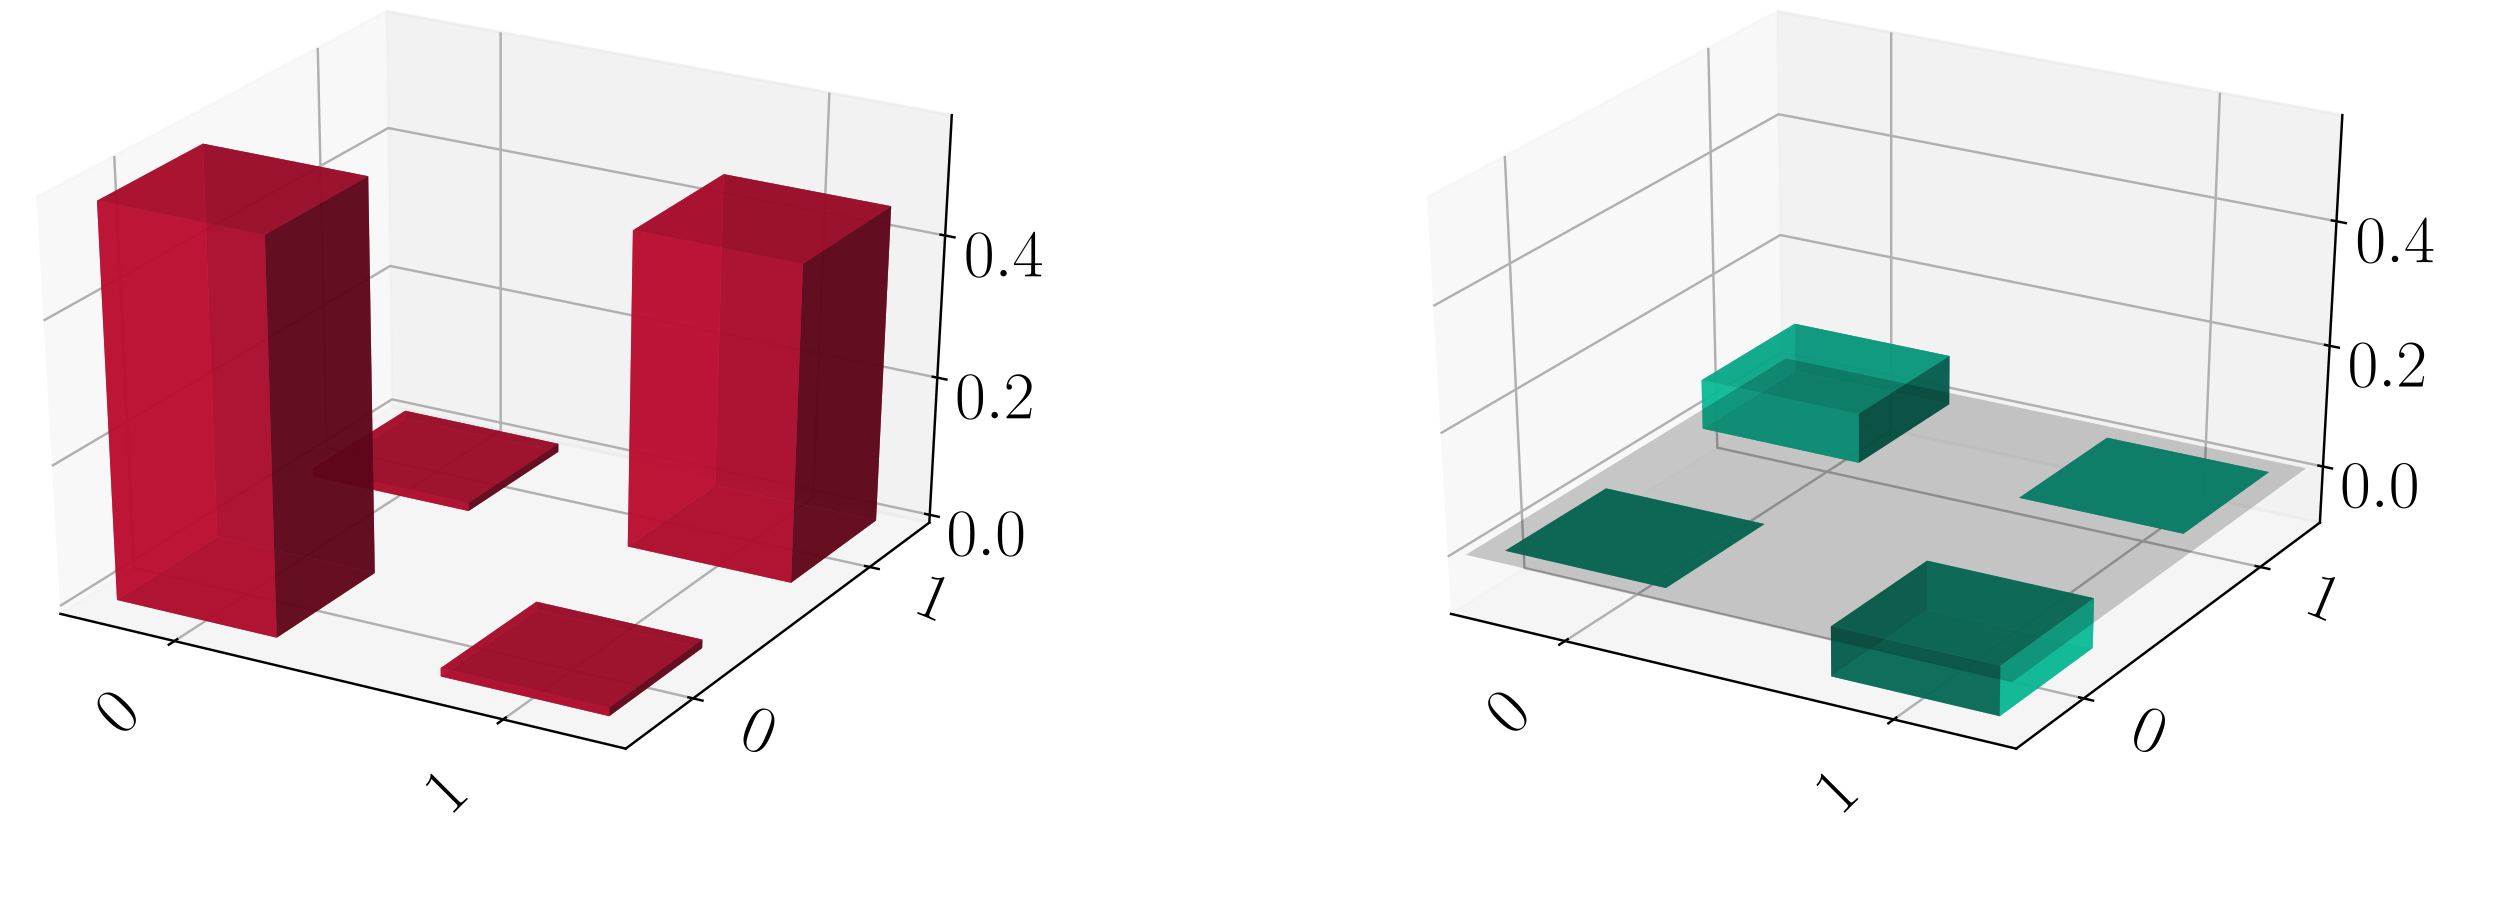<?xml version="1.0" encoding="utf-8" standalone="no"?>
<!DOCTYPE svg PUBLIC "-//W3C//DTD SVG 1.1//EN"
  "http://www.w3.org/Graphics/SVG/1.1/DTD/svg11.dtd">
<!-- Created with matplotlib (https://matplotlib.org/) -->
<svg height="302.4pt" version="1.1" viewBox="0 0 820.8 302.4" width="820.8pt" xmlns="http://www.w3.org/2000/svg" xmlns:xlink="http://www.w3.org/1999/xlink">
 <defs>
  <style type="text/css">
*{stroke-linecap:butt;stroke-linejoin:round;}
  </style>
 </defs>
 <g id="figure_1">
  <g id="patch_1">
   <path d="M 0 302.4 
L 820.8 302.4 
L 820.8 0 
L 0 0 
z
" style="fill:#ffffff;"/>
  </g>
  <g id="patch_2">
   <path d="M -30.6 262.8 
L 349.855 262.8 
L 349.855 -14.4 
L -30.6 -14.4 
z
" style="fill:#ffffff;"/>
  </g>
  <g id="pane3d_1">
   <g id="patch_3">
    <path d="M 19.835 201.549 
L 128.723 133.585 
L 126.91 3.719 
L 11.951 64.782 
" style="fill:#f2f2f2;opacity:0.5;stroke:#f2f2f2;stroke-linejoin:miter;"/>
   </g>
  </g>
  <g id="pane3d_2">
   <g id="patch_4">
    <path d="M 128.723 133.585 
L 305.112 171.581 
L 312.492 37.799 
L 126.91 3.719 
" style="fill:#e6e6e6;opacity:0.5;stroke:#e6e6e6;stroke-linejoin:miter;"/>
   </g>
  </g>
  <g id="pane3d_3">
   <g id="patch_5">
    <path d="M 19.835 201.549 
L 205.42 245.801 
L 305.112 171.581 
L 128.723 133.585 
" style="fill:#ececec;opacity:0.5;stroke:#ececec;stroke-linejoin:miter;"/>
   </g>
  </g>
  <g id="axis3d_1">
   <g id="line2d_1">
    <path d="M 19.835 201.549 
L 205.42 245.801 
" style="fill:none;stroke:#000000;stroke-linecap:square;stroke-width:0.8;"/>
   </g>
   <g id="Line3DCollection_1">
    <path d="M 57.255 210.471 
L 164.384 141.267 
L 164.365 10.597 
" style="fill:none;stroke:#b0b0b0;stroke-width:0.8;"/>
    <path d="M 165.194 236.209 
L 266.98 163.367 
L 272.304 30.419 
" style="fill:none;stroke:#b0b0b0;stroke-width:0.8;"/>
   </g>
   <g id="xtick_1">
    <g id="line2d_2">
     <path d="M 58.178 209.875 
L 55.405 211.667 
" style="fill:none;stroke:#000000;stroke-linecap:square;stroke-width:0.8;"/>
    </g>
    <g id="text_1">
     <!-- 0 -->
     <defs>
      <path d="M 42 31.844 
C 42 37.969 41.906 48.422 37.703 56.453 
C 34 63.484 28.094 66 22.906 66 
C 18.094 66 12 63.781 8.203 56.562 
C 4.203 49.016 3.797 39.672 3.797 31.844 
C 3.797 26.109 3.906 17.375 7 9.734 
C 11.297 -0.609 19 -2 22.906 -2 
C 27.5 -2 34.5 -0.109 38.594 9.438 
C 41.594 16.375 42 24.5 42 31.844 
z
M 22.906 -0.406 
C 16.5 -0.406 12.703 5.125 11.297 12.75 
C 10.203 18.688 10.203 27.328 10.203 32.953 
C 10.203 40.688 10.203 47.109 11.5 53.234 
C 13.406 61.781 19 64.391 22.906 64.391 
C 27 64.391 32.297 61.672 34.203 53.438 
C 35.5 47.719 35.594 40.984 35.594 32.953 
C 35.594 26.422 35.594 18.375 34.406 12.453 
C 32.297 1.5 26.406 -0.406 22.906 -0.406 
z
" id="CMR17-48"/>
     </defs>
     <g transform="translate(39.74 242.136)rotate(-45)scale(0.22 -0.22)">
      <use transform="scale(0.996)" xlink:href="#CMR17-48"/>
     </g>
    </g>
   </g>
   <g id="xtick_2">
    <g id="line2d_3">
     <path d="M 166.073 235.58 
L 163.433 237.47 
" style="fill:none;stroke:#000000;stroke-linecap:square;stroke-width:0.8;"/>
    </g>
    <g id="text_2">
     <!-- 1 -->
     <defs>
      <path d="M 26.594 63.797 
C 26.594 65.891 26.5 66 25.094 66 
C 21.203 61.359 15.297 59.891 9.703 59.688 
C 9.406 59.688 8.906 59.688 8.797 59.5 
C 8.703 59.297 8.703 59.094 8.703 57 
C 11.797 57 17 57.594 21 59.984 
L 21 7.297 
C 21 3.797 20.797 2.594 12.203 2.594 
L 9.203 2.594 
L 9.203 0 
C 14 0.094 19 0.188 23.797 0.188 
C 28.594 0.188 33.594 0.094 38.406 0 
L 38.406 2.594 
L 35.406 2.594 
C 26.797 2.594 26.594 3.688 26.594 7.297 
z
" id="CMR17-49"/>
     </defs>
     <g transform="translate(147.674 268.293)rotate(-45)scale(0.22 -0.22)">
      <use transform="scale(0.996)" xlink:href="#CMR17-49"/>
     </g>
    </g>
   </g>
  </g>
  <g id="axis3d_2">
   <g id="line2d_4">
    <path d="M 305.112 171.581 
L 205.42 245.801 
" style="fill:none;stroke:#000000;stroke-linecap:square;stroke-width:0.8;"/>
   </g>
   <g id="Line3DCollection_2">
    <path d="M 37.513 51.204 
L 43.974 186.482 
L 227.578 229.304 
" style="fill:none;stroke:#b0b0b0;stroke-width:0.8;"/>
    <path d="M 104.331 15.713 
L 107.269 146.976 
L 285.522 186.165 
" style="fill:none;stroke:#b0b0b0;stroke-width:0.8;"/>
   </g>
   <g id="xtick_3">
    <g id="line2d_5">
     <path d="M 226.042 228.946 
L 230.653 230.022 
" style="fill:none;stroke:#000000;stroke-linecap:square;stroke-width:0.8;"/>
    </g>
    <g id="text_3">
     <!-- 0 -->
     <g transform="translate(241.875 244.311)rotate(-337.5)scale(0.22 -0.22)">
      <use transform="scale(0.996)" xlink:href="#CMR17-48"/>
     </g>
    </g>
   </g>
   <g id="xtick_4">
    <g id="line2d_6">
     <path d="M 284.034 185.838 
L 288.502 186.821 
" style="fill:none;stroke:#000000;stroke-linecap:square;stroke-width:0.8;"/>
    </g>
    <g id="text_4">
     <!-- 1 -->
     <g transform="translate(299.232 200.666)rotate(-337.5)scale(0.22 -0.22)">
      <use transform="scale(0.996)" xlink:href="#CMR17-49"/>
     </g>
    </g>
   </g>
  </g>
  <g id="axis3d_3">
   <g id="line2d_7">
    <path d="M 305.112 171.581 
L 312.492 37.799 
" style="fill:none;stroke:#000000;stroke-linecap:square;stroke-width:0.8;"/>
   </g>
   <g id="Line3DCollection_3">
    <path d="M 305.252 169.037 
L 128.689 131.11 
L 19.685 198.952 
" style="fill:none;stroke:#b0b0b0;stroke-width:0.8;"/>
    <path d="M 307.737 123.996 
L 128.077 87.329 
L 17.034 152.956 
" style="fill:none;stroke:#b0b0b0;stroke-width:0.8;"/>
    <path d="M 310.311 77.334 
L 127.445 42.038 
L 14.284 105.249 
" style="fill:none;stroke:#b0b0b0;stroke-width:0.8;"/>
   </g>
   <g id="xtick_5">
    <g id="line2d_8">
     <path d="M 303.779 168.72 
L 308.201 169.67 
" style="fill:none;stroke:#000000;stroke-linecap:square;stroke-width:0.8;"/>
    </g>
    <g id="text_5">
     <!-- $0.0$ -->
     <defs>
      <path d="M 18.406 4.797 
C 18.406 7.688 16 9.688 13.594 9.688 
C 10.703 9.688 8.703 7.297 8.703 4.891 
C 8.703 2 11.094 0 13.5 0 
C 16.406 0 18.406 2.391 18.406 4.797 
z
" id="CMMI12-58"/>
     </defs>
     <g transform="translate(310.747 182.316)scale(0.22 -0.22)">
      <use transform="scale(0.996)" xlink:href="#CMR17-48"/>
      <use transform="translate(45.69 0)scale(0.996)" xlink:href="#CMMI12-58"/>
      <use transform="translate(72.788 0)scale(0.996)" xlink:href="#CMR17-48"/>
     </g>
    </g>
   </g>
   <g id="xtick_6">
    <g id="line2d_9">
     <path d="M 306.237 123.69 
L 310.74 124.609 
" style="fill:none;stroke:#000000;stroke-linecap:square;stroke-width:0.8;"/>
    </g>
    <g id="text_6">
     <!-- $0.2$ -->
     <defs>
      <path d="M 41.703 15.469 
L 39.906 15.469 
C 38.906 8.391 38.094 7.188 37.703 6.594 
C 37.203 5.797 30 5.797 28.594 5.797 
L 9.406 5.797 
C 13 9.688 20 16.766 28.5 24.938 
C 34.594 30.719 41.703 37.5 41.703 47.391 
C 41.703 59.188 32.297 66 21.797 66 
C 10.797 66 4.094 56.297 4.094 47.297 
C 4.094 43.391 7 42.891 8.203 42.891 
C 9.203 42.891 12.203 43.484 12.203 46.984 
C 12.203 50.094 9.594 51 8.203 51 
C 7.594 51 7 50.891 6.594 50.688 
C 8.5 59.188 14.297 63.391 20.406 63.391 
C 29.094 63.391 34.797 56.5 34.797 47.391 
C 34.797 38.703 29.703 31.219 24 24.734 
L 4.094 2.297 
L 4.094 0 
L 39.297 0 
z
" id="CMR17-50"/>
     </defs>
     <g transform="translate(313.553 137.339)scale(0.22 -0.22)">
      <use transform="scale(0.996)" xlink:href="#CMR17-48"/>
      <use transform="translate(45.69 0)scale(0.996)" xlink:href="#CMMI12-58"/>
      <use transform="translate(72.788 0)scale(0.996)" xlink:href="#CMR17-50"/>
     </g>
    </g>
   </g>
   <g id="xtick_7">
    <g id="line2d_10">
     <path d="M 308.783 77.039 
L 313.37 77.925 
" style="fill:none;stroke:#000000;stroke-linecap:square;stroke-width:0.8;"/>
    </g>
    <g id="text_7">
     <!-- $0.4$ -->
     <defs>
      <path d="M 33.594 64.797 
C 33.594 66.891 33.5 67 31.703 67 
L 2 19.594 
L 2 17 
L 27.797 17 
L 27.797 7.188 
C 27.797 3.594 27.594 2.594 20.594 2.594 
L 18.703 2.594 
L 18.703 0 
C 21.906 0.188 27.297 0.188 30.703 0.188 
C 34.094 0.188 39.5 0.188 42.703 0 
L 42.703 2.594 
L 40.797 2.594 
C 33.797 2.594 33.594 3.594 33.594 7.188 
L 33.594 17 
L 43.797 17 
L 43.797 19.594 
L 33.594 19.594 
z
M 28.094 58.172 
L 28.094 19.594 
L 4 19.594 
z
" id="CMR17-52"/>
     </defs>
     <g transform="translate(316.46 90.746)scale(0.22 -0.22)">
      <use transform="scale(0.996)" xlink:href="#CMR17-48"/>
      <use transform="translate(45.69 0)scale(0.996)" xlink:href="#CMMI12-58"/>
      <use transform="translate(72.788 0)scale(0.996)" xlink:href="#CMR17-52"/>
     </g>
    </g>
   </g>
  </g>
  <g id="axes_1">
   <g id="Poly3DCollection_1">
    <path clip-path="url(#p2052350625)" d="M 133.052 137.476 
L 133.02 134.86 
L 183.325 145.7 
L 183.306 148.338 
z
" style="fill:#5d0618;fill-opacity:0.8;"/>
    <path clip-path="url(#p2052350625)" d="M 102.864 156.46 
L 102.799 153.807 
L 133.02 134.86 
L 133.052 137.476 
z
" style="fill:#ba0c2f;fill-opacity:0.8;"/>
    <path clip-path="url(#p2052350625)" d="M 102.864 156.46 
L 133.052 137.476 
L 183.306 148.338 
L 153.833 167.797 
z
" style="fill:#74081d;fill-opacity:0.8;"/>
    <path clip-path="url(#p2052350625)" d="M 102.799 153.807 
L 153.821 165.123 
L 183.325 145.7 
L 133.02 134.86 
z
" style="fill:#a30a29;fill-opacity:0.8;"/>
    <path clip-path="url(#p2052350625)" d="M 153.833 167.797 
L 183.306 148.338 
L 183.325 145.7 
L 153.821 165.123 
z
" style="fill:#5d0618;fill-opacity:0.8;"/>
    <path clip-path="url(#p2052350625)" d="M 102.864 156.46 
L 153.833 167.797 
L 153.821 165.123 
L 102.799 153.807 
z
" style="fill:#ba0c2f;fill-opacity:0.8;"/>
   </g>
   <g id="Poly3DCollection_2">
    <path clip-path="url(#p2052350625)" d="M 206.101 179.423 
L 234.813 159.47 
L 287.62 170.884 
L 259.718 191.35 
z
" style="fill:#74081d;fill-opacity:0.8;"/>
    <path clip-path="url(#p2052350625)" d="M 234.813 159.47 
L 237.616 57.174 
L 292.601 67.707 
L 287.62 170.884 
z
" style="fill:#5d0618;fill-opacity:0.8;"/>
    <path clip-path="url(#p2052350625)" d="M 206.101 179.423 
L 207.793 75.594 
L 237.616 57.174 
L 234.813 159.47 
z
" style="fill:#ba0c2f;fill-opacity:0.8;"/>
    <path clip-path="url(#p2052350625)" d="M 259.718 191.35 
L 287.62 170.884 
L 292.601 67.707 
L 263.658 86.62 
z
" style="fill:#5d0618;fill-opacity:0.8;"/>
    <path clip-path="url(#p2052350625)" d="M 206.101 179.423 
L 259.718 191.35 
L 263.658 86.62 
L 207.793 75.594 
z
" style="fill:#ba0c2f;fill-opacity:0.8;"/>
    <path clip-path="url(#p2052350625)" d="M 207.793 75.594 
L 263.658 86.62 
L 292.601 67.707 
L 237.616 57.174 
z
" style="fill:#a30a29;fill-opacity:0.8;"/>
   </g>
   <g id="Poly3DCollection_3">
    <path clip-path="url(#p2052350625)" d="M 176.094 200.277 
L 176.106 197.542 
L 230.613 209.994 
L 230.541 212.751 
z
" style="fill:#5d0618;fill-opacity:0.8;"/>
    <path clip-path="url(#p2052350625)" d="M 144.7 222.094 
L 144.678 219.32 
L 176.106 197.542 
L 176.094 200.277 
z
" style="fill:#ba0c2f;fill-opacity:0.8;"/>
    <path clip-path="url(#p2052350625)" d="M 144.7 222.094 
L 176.094 200.277 
L 230.541 212.751 
L 199.997 235.155 
z
" style="fill:#74081d;fill-opacity:0.8;"/>
    <path clip-path="url(#p2052350625)" d="M 144.678 219.32 
L 200.037 232.358 
L 230.613 209.994 
L 176.106 197.542 
z
" style="fill:#a30a29;fill-opacity:0.8;"/>
    <path clip-path="url(#p2052350625)" d="M 199.997 235.155 
L 230.541 212.751 
L 230.613 209.994 
L 200.037 232.358 
z
" style="fill:#5d0618;fill-opacity:0.8;"/>
    <path clip-path="url(#p2052350625)" d="M 144.7 222.094 
L 199.997 235.155 
L 200.037 232.358 
L 144.678 219.32 
z
" style="fill:#ba0c2f;fill-opacity:0.8;"/>
   </g>
   <g id="Poly3DCollection_4">
    <path clip-path="url(#p2052350625)" d="M 38.414 196.99 
L 71.347 176.279 
L 123.047 188.124 
L 90.858 209.377 
z
" style="fill:#74081d;fill-opacity:0.8;"/>
    <path clip-path="url(#p2052350625)" d="M 71.347 176.279 
L 66.597 47.153 
L 120.897 57.862 
L 123.047 188.124 
z
" style="fill:#5d0618;fill-opacity:0.8;"/>
    <path clip-path="url(#p2052350625)" d="M 38.414 196.99 
L 31.837 65.887 
L 66.597 47.153 
L 71.347 176.279 
z
" style="fill:#ba0c2f;fill-opacity:0.8;"/>
    <path clip-path="url(#p2052350625)" d="M 90.858 209.377 
L 123.047 188.124 
L 120.897 57.862 
L 86.958 77.112 
z
" style="fill:#5d0618;fill-opacity:0.8;"/>
    <path clip-path="url(#p2052350625)" d="M 38.414 196.99 
L 90.858 209.377 
L 86.958 77.112 
L 31.837 65.887 
z
" style="fill:#ba0c2f;fill-opacity:0.8;"/>
    <path clip-path="url(#p2052350625)" d="M 31.837 65.887 
L 86.958 77.112 
L 120.897 57.862 
L 66.597 47.153 
z
" style="fill:#a30a29;fill-opacity:0.8;"/>
   </g>
  </g>
  <g id="patch_6">
   <path d="M 425.945 262.8 
L 806.4 262.8 
L 806.4 -14.4 
L 425.945 -14.4 
z
" style="fill:#ffffff;"/>
  </g>
  <g id="pane3d_4">
   <g id="patch_7">
    <path d="M 476.381 201.549 
L 585.269 133.585 
L 583.456 3.719 
L 468.496 64.782 
" style="fill:#f2f2f2;opacity:0.5;stroke:#f2f2f2;stroke-linejoin:miter;"/>
   </g>
  </g>
  <g id="pane3d_5">
   <g id="patch_8">
    <path d="M 585.269 133.585 
L 761.657 171.581 
L 769.037 37.799 
L 583.456 3.719 
" style="fill:#e6e6e6;opacity:0.5;stroke:#e6e6e6;stroke-linejoin:miter;"/>
   </g>
  </g>
  <g id="pane3d_6">
   <g id="patch_9">
    <path d="M 476.381 201.549 
L 661.965 245.801 
L 761.657 171.581 
L 585.269 133.585 
" style="fill:#ececec;opacity:0.5;stroke:#ececec;stroke-linejoin:miter;"/>
   </g>
  </g>
  <g id="axis3d_4">
   <g id="line2d_11">
    <path d="M 476.381 201.549 
L 661.965 245.801 
" style="fill:none;stroke:#000000;stroke-linecap:square;stroke-width:0.8;"/>
   </g>
   <g id="Line3DCollection_4">
    <path d="M 513.8 210.471 
L 620.93 141.267 
L 620.91 10.597 
" style="fill:none;stroke:#b0b0b0;stroke-width:0.8;"/>
    <path d="M 621.74 236.209 
L 723.525 163.367 
L 728.849 30.419 
" style="fill:none;stroke:#b0b0b0;stroke-width:0.8;"/>
   </g>
   <g id="xtick_8">
    <g id="line2d_12">
     <path d="M 514.724 209.875 
L 511.95 211.667 
" style="fill:none;stroke:#000000;stroke-linecap:square;stroke-width:0.8;"/>
    </g>
    <g id="text_8">
     <!-- 0 -->
     <g transform="translate(496.286 242.136)rotate(-45)scale(0.22 -0.22)">
      <use transform="scale(0.996)" xlink:href="#CMR17-48"/>
     </g>
    </g>
   </g>
   <g id="xtick_9">
    <g id="line2d_13">
     <path d="M 622.619 235.58 
L 619.978 237.47 
" style="fill:none;stroke:#000000;stroke-linecap:square;stroke-width:0.8;"/>
    </g>
    <g id="text_9">
     <!-- 1 -->
     <g transform="translate(604.219 268.293)rotate(-45)scale(0.22 -0.22)">
      <use transform="scale(0.996)" xlink:href="#CMR17-49"/>
     </g>
    </g>
   </g>
  </g>
  <g id="axis3d_5">
   <g id="line2d_14">
    <path d="M 761.657 171.581 
L 661.965 245.801 
" style="fill:none;stroke:#000000;stroke-linecap:square;stroke-width:0.8;"/>
   </g>
   <g id="Line3DCollection_5">
    <path d="M 494.059 51.204 
L 500.519 186.482 
L 684.123 229.304 
" style="fill:none;stroke:#b0b0b0;stroke-width:0.8;"/>
    <path d="M 560.876 15.713 
L 563.814 146.976 
L 742.068 186.165 
" style="fill:none;stroke:#b0b0b0;stroke-width:0.8;"/>
   </g>
   <g id="xtick_10">
    <g id="line2d_15">
     <path d="M 682.587 228.946 
L 687.198 230.022 
" style="fill:none;stroke:#000000;stroke-linecap:square;stroke-width:0.8;"/>
    </g>
    <g id="text_10">
     <!-- 0 -->
     <g transform="translate(698.42 244.311)rotate(-337.5)scale(0.22 -0.22)">
      <use transform="scale(0.996)" xlink:href="#CMR17-48"/>
     </g>
    </g>
   </g>
   <g id="xtick_11">
    <g id="line2d_16">
     <path d="M 740.579 185.838 
L 745.047 186.821 
" style="fill:none;stroke:#000000;stroke-linecap:square;stroke-width:0.8;"/>
    </g>
    <g id="text_11">
     <!-- 1 -->
     <g transform="translate(755.777 200.666)rotate(-337.5)scale(0.22 -0.22)">
      <use transform="scale(0.996)" xlink:href="#CMR17-49"/>
     </g>
    </g>
   </g>
  </g>
  <g id="axis3d_6">
   <g id="line2d_17">
    <path d="M 761.657 171.581 
L 769.037 37.799 
" style="fill:none;stroke:#000000;stroke-linecap:square;stroke-width:0.8;"/>
   </g>
   <g id="Line3DCollection_6">
    <path d="M 762.673 153.174 
L 585.019 115.683 
L 475.297 182.758 
" style="fill:none;stroke:#b0b0b0;stroke-width:0.8;"/>
    <path d="M 764.859 113.537 
L 584.481 77.171 
L 472.963 142.268 
" style="fill:none;stroke:#b0b0b0;stroke-width:0.8;"/>
    <path d="M 767.114 72.656 
L 583.927 37.501 
L 470.553 100.462 
" style="fill:none;stroke:#b0b0b0;stroke-width:0.8;"/>
   </g>
   <g id="xtick_12">
    <g id="line2d_18">
     <path d="M 761.19 152.861 
L 765.641 153.8 
" style="fill:none;stroke:#000000;stroke-linecap:square;stroke-width:0.8;"/>
    </g>
    <g id="text_12">
     <!-- $0.0$ -->
     <g transform="translate(768.281 166.475)scale(0.22 -0.22)">
      <use transform="scale(0.996)" xlink:href="#CMR17-48"/>
      <use transform="translate(45.69 0)scale(0.996)" xlink:href="#CMMI12-58"/>
      <use transform="translate(72.788 0)scale(0.996)" xlink:href="#CMR17-48"/>
     </g>
    </g>
   </g>
   <g id="xtick_13">
    <g id="line2d_19">
     <path d="M 763.353 113.234 
L 767.875 114.146 
" style="fill:none;stroke:#000000;stroke-linecap:square;stroke-width:0.8;"/>
    </g>
    <g id="text_13">
     <!-- $0.2$ -->
     <g transform="translate(770.75 126.896)scale(0.22 -0.22)">
      <use transform="scale(0.996)" xlink:href="#CMR17-48"/>
      <use transform="translate(45.69 0)scale(0.996)" xlink:href="#CMMI12-58"/>
      <use transform="translate(72.788 0)scale(0.996)" xlink:href="#CMR17-50"/>
     </g>
    </g>
   </g>
   <g id="xtick_14">
    <g id="line2d_20">
     <path d="M 765.583 72.362 
L 770.179 73.244 
" style="fill:none;stroke:#000000;stroke-linecap:square;stroke-width:0.8;"/>
    </g>
    <g id="text_14">
     <!-- $0.4$ -->
     <g transform="translate(773.297 86.075)scale(0.22 -0.22)">
      <use transform="scale(0.996)" xlink:href="#CMR17-48"/>
      <use transform="translate(45.69 0)scale(0.996)" xlink:href="#CMMI12-58"/>
      <use transform="translate(72.788 0)scale(0.996)" xlink:href="#CMR17-52"/>
     </g>
    </g>
   </g>
  </g>
  <g id="axes_2">
   <g id="Poly3DCollection_5">
    <path clip-path="url(#pf9bb25e7a7)" d="M 589.407 121.975 
L 589.214 106.286 
L 640.078 116.892 
L 639.964 132.71 
z
" style="fill:#065d4c;fill-opacity:0.8;"/>
    <path clip-path="url(#pf9bb25e7a7)" d="M 559.029 140.74 
L 558.644 124.825 
L 589.214 106.286 
L 589.407 121.975 
z
" style="fill:#0cba97;fill-opacity:0.8;"/>
    <path clip-path="url(#pf9bb25e7a7)" d="M 559.029 140.74 
L 589.407 121.975 
L 639.964 132.71 
L 610.31 151.948 
z
" style="fill:#08745e;fill-opacity:0.8;"/>
    <path clip-path="url(#pf9bb25e7a7)" d="M 558.644 124.825 
L 610.241 135.901 
L 640.078 116.892 
L 589.214 106.286 
z
" style="fill:#0aa384;fill-opacity:0.8;"/>
    <path clip-path="url(#pf9bb25e7a7)" d="M 610.31 151.948 
L 639.964 132.71 
L 640.078 116.892 
L 610.241 135.901 
z
" style="fill:#065d4c;fill-opacity:0.8;"/>
    <path clip-path="url(#pf9bb25e7a7)" d="M 559.029 140.74 
L 610.31 151.948 
L 610.241 135.901 
L 558.644 124.825 
z
" style="fill:#0cba97;fill-opacity:0.8;"/>
   </g>
   <g id="Poly3DCollection_6">
    <path clip-path="url(#pf9bb25e7a7)" d="M 691.79 143.715 
L 691.79 143.715 
L 744.932 155 
L 744.932 155 
z
" style="fill:#065d4c;fill-opacity:0.8;"/>
    <path clip-path="url(#pf9bb25e7a7)" d="M 662.907 163.444 
L 662.907 163.444 
L 691.79 143.715 
L 691.79 143.715 
z
" style="fill:#065d4c;fill-opacity:0.8;"/>
    <path clip-path="url(#pf9bb25e7a7)" d="M 662.907 163.444 
L 691.79 143.715 
L 744.932 155 
L 716.87 175.239 
z
" style="fill:#08745e;fill-opacity:0.8;"/>
    <path clip-path="url(#pf9bb25e7a7)" d="M 662.907 163.444 
L 716.87 175.239 
L 744.932 155 
L 691.79 143.715 
z
" style="fill:#0aa384;fill-opacity:0.8;"/>
    <path clip-path="url(#pf9bb25e7a7)" d="M 716.87 175.239 
L 744.932 155 
L 744.932 155 
L 716.87 175.239 
z
" style="fill:#065d4c;fill-opacity:0.8;"/>
    <path clip-path="url(#pf9bb25e7a7)" d="M 662.907 163.444 
L 716.87 175.239 
L 716.87 175.239 
L 662.907 163.444 
z
" style="fill:#065d4c;fill-opacity:0.8;"/>
   </g>
   <g id="Poly3DCollection_7">
    <path clip-path="url(#pf9bb25e7a7)" d="M 527.306 160.335 
L 527.306 160.335 
L 579.327 172.049 
L 579.327 172.049 
z
" style="fill:#065d4c;fill-opacity:0.8;"/>
    <path clip-path="url(#pf9bb25e7a7)" d="M 494.148 180.818 
L 494.148 180.818 
L 527.306 160.335 
L 527.306 160.335 
z
" style="fill:#065d4c;fill-opacity:0.8;"/>
    <path clip-path="url(#pf9bb25e7a7)" d="M 494.148 180.818 
L 546.923 193.071 
L 579.327 172.049 
L 527.306 160.335 
z
" style="fill:#0aa384;fill-opacity:0.8;"/>
    <path clip-path="url(#pf9bb25e7a7)" d="M 494.148 180.818 
L 527.306 160.335 
L 579.327 172.049 
L 546.923 193.071 
z
" style="fill:#08745e;fill-opacity:0.8;"/>
    <path clip-path="url(#pf9bb25e7a7)" d="M 546.923 193.071 
L 579.327 172.049 
L 579.327 172.049 
L 546.923 193.071 
z
" style="fill:#065d4c;fill-opacity:0.8;"/>
    <path clip-path="url(#pf9bb25e7a7)" d="M 494.148 180.818 
L 546.923 193.071 
L 546.923 193.071 
L 494.148 180.818 
z
" style="fill:#065d4c;fill-opacity:0.8;"/>
   </g>
   <g id="Poly3DCollection_8">
    <path clip-path="url(#pf9bb25e7a7)" d="M 632.712 184.07 
L 632.639 200.277 
L 687.086 212.751 
L 687.516 196.41 
z
" style="fill:#0cba97;fill-opacity:0.8;"/>
    <path clip-path="url(#pf9bb25e7a7)" d="M 601.113 205.654 
L 601.246 222.094 
L 632.639 200.277 
L 632.712 184.07 
z
" style="fill:#065d4c;fill-opacity:0.8;"/>
    <path clip-path="url(#pf9bb25e7a7)" d="M 601.246 222.094 
L 656.543 235.155 
L 687.086 212.751 
L 632.639 200.277 
z
" style="fill:#0aa384;fill-opacity:0.8;"/>
    <path clip-path="url(#pf9bb25e7a7)" d="M 601.113 205.654 
L 632.712 184.07 
L 687.516 196.41 
L 656.778 218.578 
z
" style="fill:#08745e;fill-opacity:0.8;"/>
    <path clip-path="url(#pf9bb25e7a7)" d="M 656.778 218.578 
L 687.516 196.41 
L 687.086 212.751 
L 656.543 235.155 
z
" style="fill:#0cba97;fill-opacity:0.8;"/>
    <path clip-path="url(#pf9bb25e7a7)" d="M 601.113 205.654 
L 656.778 218.578 
L 656.543 235.155 
L 601.246 222.094 
z
" style="fill:#065d4c;fill-opacity:0.8;"/>
   </g>
   <g id="Poly3DCollection_9">
    <path clip-path="url(#pf9bb25e7a7)" d="M 481.23 182.148 
L 660.543 223.977 
L 757.105 153.747 
L 586.391 117.651 
z
" style="fill-opacity:0.2;"/>
   </g>
  </g>
 </g>
 <defs>
  <clipPath id="p2052350625">
   <rect height="277.2" width="380.455" x="-30.6" y="-14.4"/>
  </clipPath>
  <clipPath id="pf9bb25e7a7">
   <rect height="277.2" width="380.455" x="425.945" y="-14.4"/>
  </clipPath>
 </defs>
</svg>
